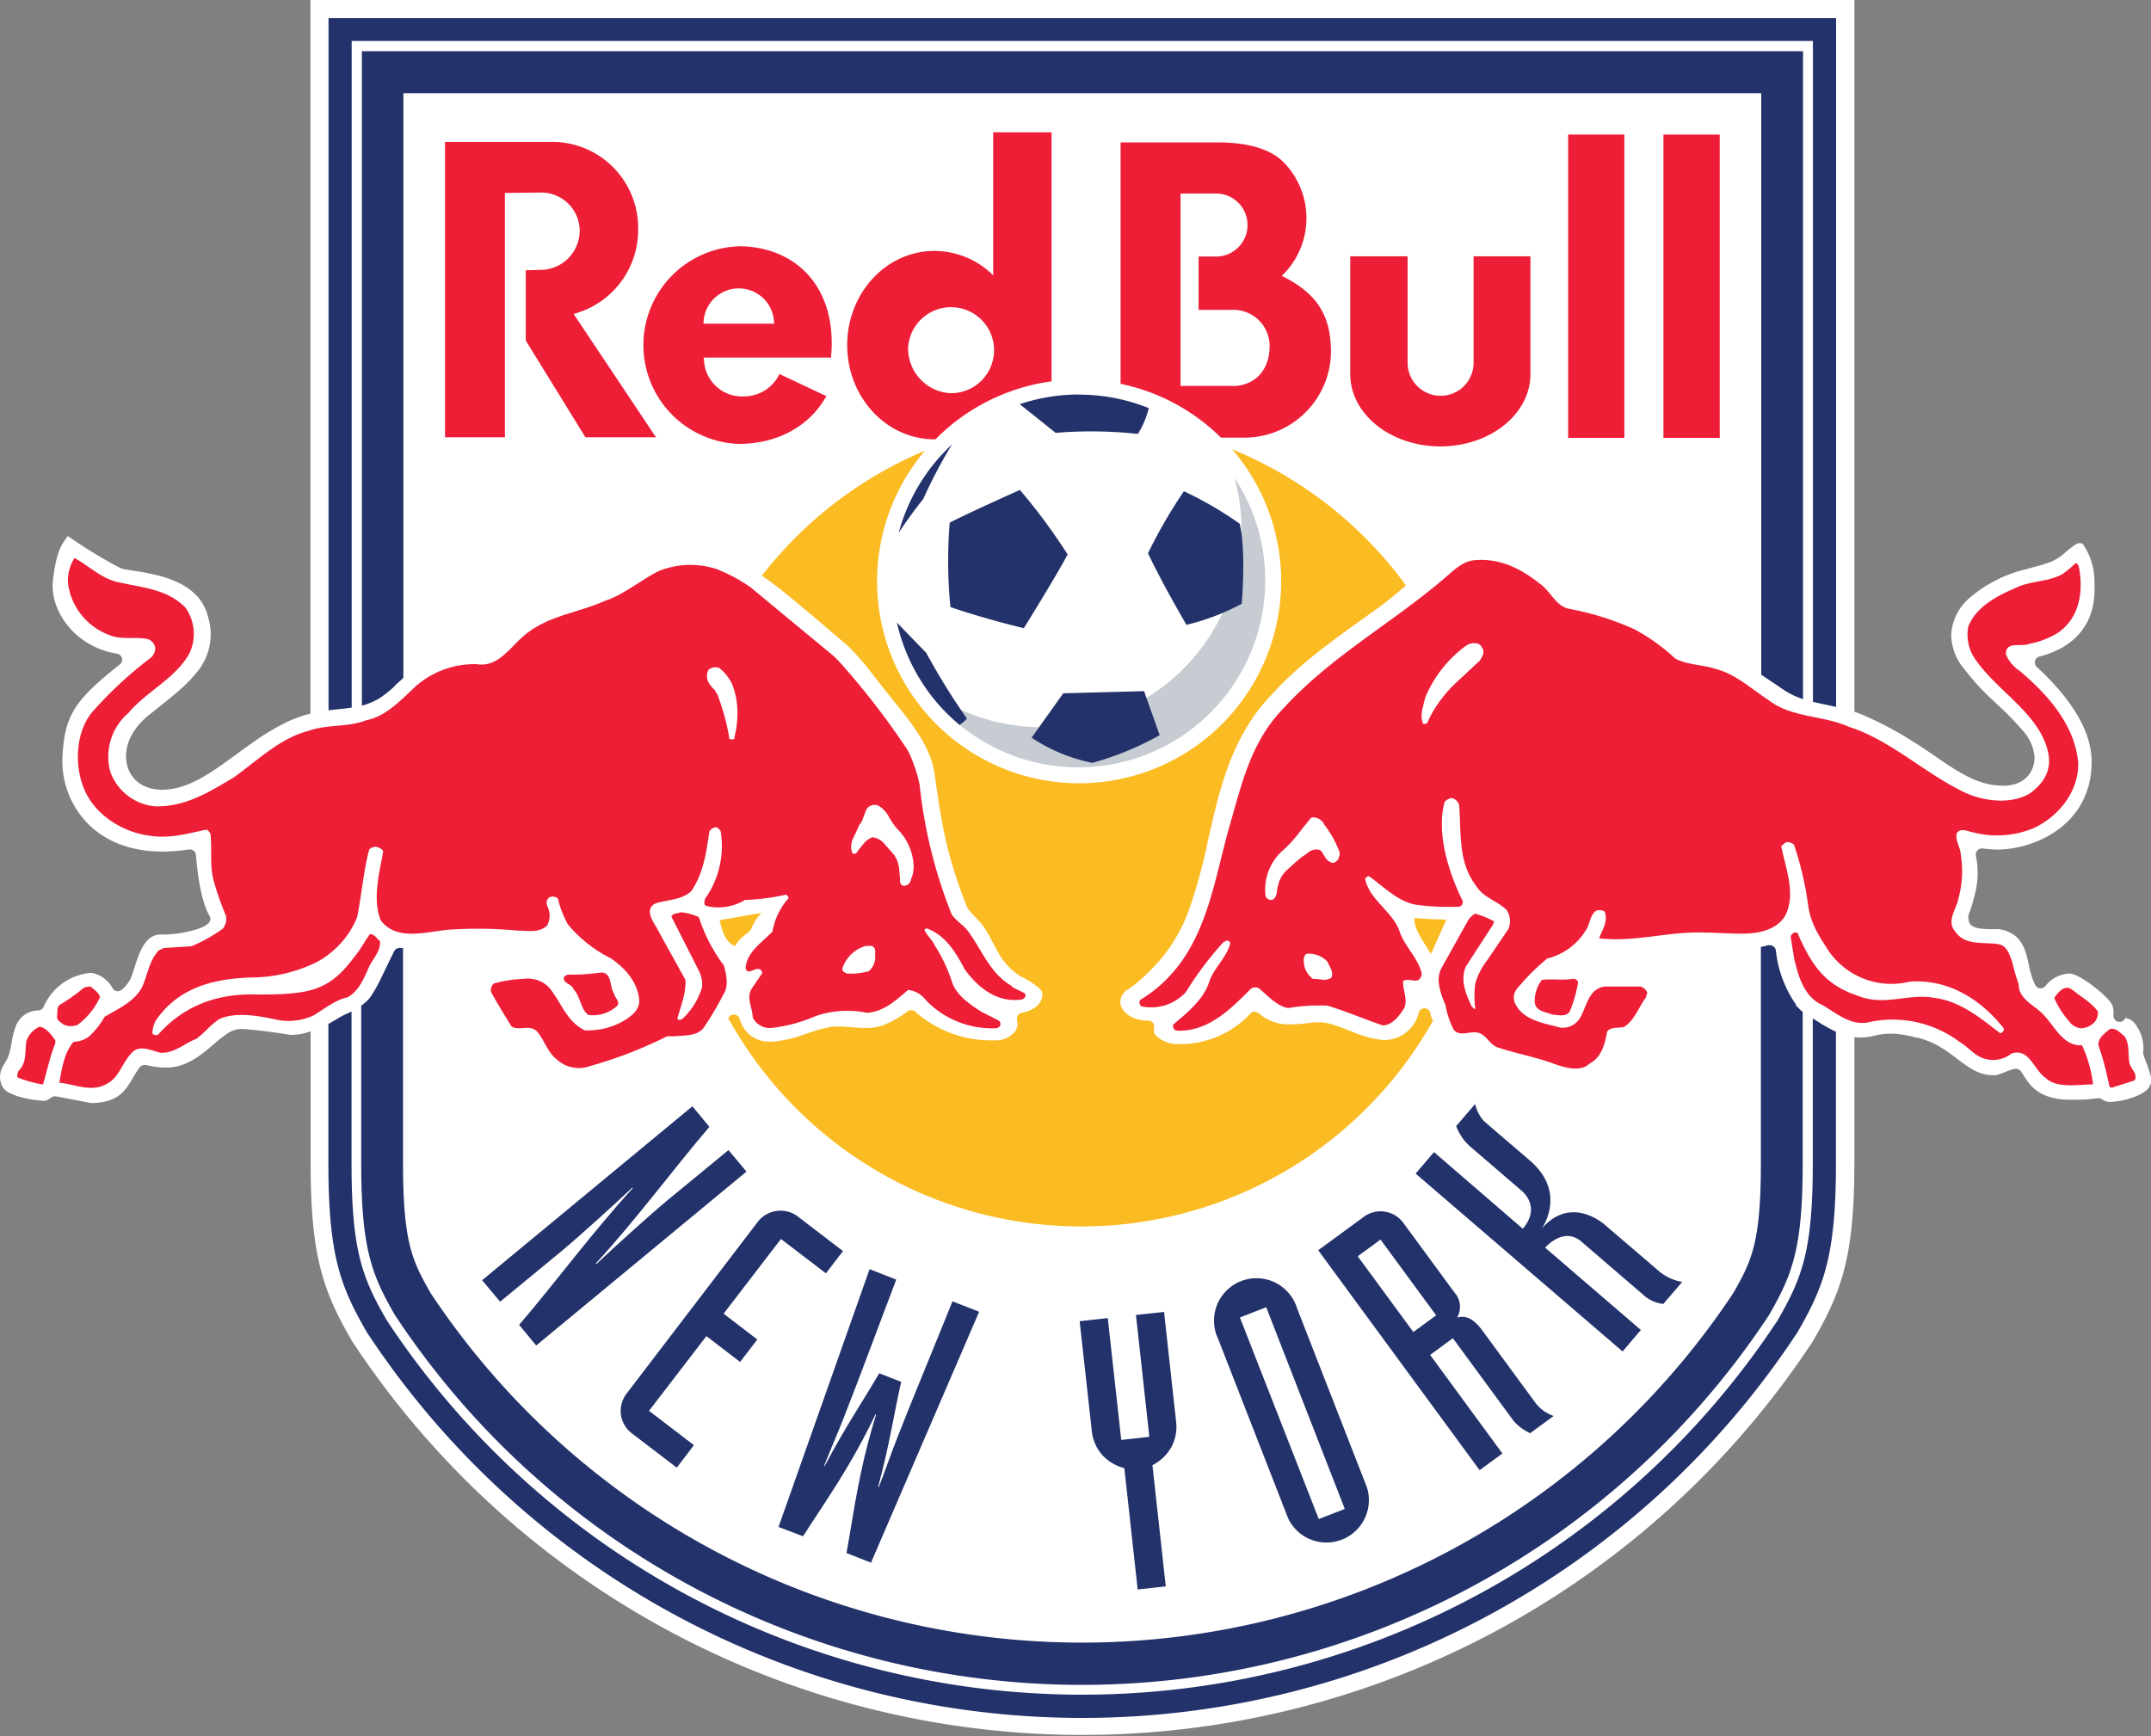 <svg xmlns="http://www.w3.org/2000/svg" viewBox="0 0 300 242.16"><rect x="0" y="0" width="300" height="242.16" fill="#808080" stroke="none"/><defs><style>.cls-1{fill:#fff;}.cls-2{fill:#23326a;}.cls-3{fill:#fabb23;}.cls-4{fill:#ed1e36;}.cls-5{fill:#c6ccd2;}</style></defs><title>NY_RedBulls</title><g id="Слой_2" data-name="Слой 2"><g id="Слой_1-2" data-name="Слой 1"><path id="path4907" class="cls-1" d="M299.87,149.8c-.11-.43-.28-.9-.41-1.27l-.13-.34c-.11-.28-.21-.55-.31-.85a2.54,2.54,0,0,1-.11-.38,1,1,0,0,1,0-.24,5.24,5.24,0,0,0-.88-3.52,2.18,2.18,0,0,0-1.62-1.2.82.82,0,0,1-.79.54h-.14a.87.87,0,0,1-.71-1c0-.11,0-.22,0-.35a2.22,2.22,0,0,0-.29-1.2c-.54-1-4.4-4.19-5.87-4.19a4.47,4.47,0,0,0-3.34,1.75.86.86,0,0,1-.66.31h-.08a.82.82,0,0,1-.66-.44,5.87,5.87,0,0,1-.35-.76,15.26,15.26,0,0,1-.57-2.1l-.11-.53c-.41-1.79-1-3.6-3.4-4.29a4.11,4.11,0,0,0-.75-.13l-.83,0h-.22a12.21,12.21,0,0,1-1.47-.09c-1-.14-1.64-.46-1.64-1.56a.87.87,0,0,1,0-.28l.27-.76a21.05,21.05,0,0,0,.69-2.41,11.71,11.71,0,0,0,.09-5.12.85.85,0,0,1,.21-.76.84.84,0,0,1,.62-.28l.12,0a15.84,15.84,0,0,0,2,.16c5.1,0,13.19-3.33,13.19-12.27,0-5.13-4.16-10-7.65-13.2a.88.88,0,0,1-.25-.83.85.85,0,0,1,.61-.62c5-1.29,7.69-4.6,7.69-9.29V82a13.47,13.47,0,0,0-.14-2.46,9,9,0,0,0-1.4-3.52.52.52,0,0,0-.48-.25.66.66,0,0,0-.21,0,2,2,0,0,0-.55.28,18.56,18.56,0,0,0-1.66,1.33,6.7,6.7,0,0,1-2.36,1.24c-.62.21-1.26.38-1.95.56l-1.11.3a18.65,18.65,0,0,0-7.82,4.15,7.32,7.32,0,0,0-2.31,4.91A7.57,7.57,0,0,0,274,93.38a32.94,32.94,0,0,0,4,4.35l.54.51c.54.52,1.09,1,1.61,1.56.78.78,1.37,1.42,1.86,2a6.29,6.29,0,0,1,1.75,3.8c0,2.4-1.71,4-4.32,4-2.87,0-5.09-1.13-8.16-3.16l-1.45-1c-1-.69-2.07-1.4-3.25-2.14a48.75,48.75,0,0,0-6.2-3.32c-.58-.26-1.16-.49-1.75-.7V0H43.3V99.54a18.06,18.06,0,0,0-3.21,1.14,32.4,32.4,0,0,0-4.74,2.83c-.79.55-1.57,1.11-2.33,1.67s-1.36,1-2,1.45c-3,2.12-5.61,3.53-8.41,3.53s-4.75-1.62-5-4.13c-.23-2.22.9-4.46,3.19-6.31l1.26-1c.94-.76,1.82-1.46,2.62-2.15a19.7,19.7,0,0,0,2.94-3A8.22,8.22,0,0,0,29,86c-.67-2.66-2.72-4.47-6.26-5.54A30.6,30.6,0,0,0,19,79.67l-.42-.07-1-.16a4,4,0,0,1-.82-.21A67.72,67.72,0,0,1,9.79,75l-.34-.23-.24.34c-.76,1.1-1.36,2-1.82,5.78-.51,4.21,3,9.35,8.94,10.29a.85.85,0,0,1,.39,1.5c-6.32,5-7.67,7.11-8,12.69a12.49,12.49,0,0,0,3.33,9.31c2.53,2.69,6.2,4.11,10.62,4.11a24,24,0,0,0,3.69-.3h.13a.86.86,0,0,1,.52.18.82.82,0,0,1,.32.6c.3,3.89,1,7,1.88,8.46a.84.84,0,0,1-.14,1.07,4,4,0,0,1-1.25.7,15.91,15.91,0,0,1-5.42.86c-1.28,0-2.22.87-3,2.75-.25.6-.45,1.25-.65,1.88l-.06.18c-.1.32-.19.61-.29.87a4.56,4.56,0,0,1-.27.65A5.57,5.57,0,0,1,17,138.05a.85.85,0,0,1-.56.21h-.14a.83.83,0,0,1-.6-.42,4.22,4.22,0,0,0-2.92-2.13h-.16a7.91,7.91,0,0,0-6.53,4.72.84.84,0,0,1-.69.52l-.15,0a3.37,3.37,0,0,0-3.07,2.26,10.22,10.22,0,0,0-.48,1.8l-.08.42c-.09.48-.18,1-.3,1.42a4.31,4.31,0,0,1-.44,1.08c-.09.18-.19.34-.29.5l-.2.34a3,3,0,0,0-.24,2.38,2.15,2.15,0,0,0,1.18,1.3,8,8,0,0,0,1.88.67,16.38,16.38,0,0,0,2.93.44,1.12,1.12,0,0,0,.55-.16c.13-.07.25-.17.4-.27a.93.93,0,0,1,.56-.2l.13,0,.63.11,1.8.36.1,0,1.71.34.67.12.45,0h0c2.67-.13,3.8-1.17,4.54-2.16.21-.28.4-.58.59-.89l.3-.51.23-.39a10.89,10.89,0,0,1,.67-1,.86.86,0,0,1,.69-.35l.22,0c.3.08.61.14.87.19.62.1,1.18.16,1.42.17l.52,0c2.52,0,4.41-1.41,6-2.73l.51-.43.71-.61a14.26,14.26,0,0,1,1.15-.87,3.57,3.57,0,0,1,2-.74h.15c.61,0,2.89.2,6.76.81a2.78,2.78,0,0,0,.51,0,7.14,7.14,0,0,0,2.34-.5v18.28c0,12.82,1.64,17.75,5.59,24.61l.22.39.25.37a121.93,121.93,0,0,0,203.19,0l.25-.37.22-.39c3.94-6.85,5.59-11.78,5.59-24.61V144.66a6.15,6.15,0,0,0,.87.06,8,8,0,0,0,2-.26,8.88,8.88,0,0,1,2.19-.27,9.73,9.73,0,0,1,1.1.06,17.82,17.82,0,0,1,2.48.49l.18,0a12.17,12.17,0,0,1,3.21,1.34,26.06,26.06,0,0,1,2.29,1.61l.19.14c1.4,1.06,2.85,2.16,4.87,2.16h.25a1.77,1.77,0,0,0,.35-.07l.39-.12c.28-.1.61-.24.93-.37a6.68,6.68,0,0,1,1.09-.34l.16,0a.84.84,0,0,1,.7.38c.11.15.21.32.33.5a11,11,0,0,0,.67,1c.78,1,2.2,2.35,5.52,2.43h.87a20.6,20.6,0,0,0,3.27-.21h.14a.83.83,0,0,1,.48.15,1.92,1.92,0,0,0,1.14.37,10.64,10.64,0,0,0,3.3-.67,6.36,6.36,0,0,0,1.55-.79A2,2,0,0,0,300,151a3.26,3.26,0,0,0-.11-1.23"/><path id="path4909" class="cls-2" d="M250.49,140.13a16.11,16.11,0,0,1-2.81-7.54.82.82,0,0,0-.38-.6.86.86,0,0,0-.46-.14,1,1,0,0,0-.25,0,6.94,6.94,0,0,1-1,.24v30.14c0,11.07-1.28,13.67-3.86,18.16a109,109,0,0,1-181.66,0c-2.57-4.49-3.86-7.09-3.86-18.16v-30h-.47a.83.83,0,0,0-.76.46c-.38.75-.75,1.51-1.09,2.23l-.63,1.29a20.07,20.07,0,0,1-1.62,2.9,5.94,5.94,0,0,1-1.26,1.17v22c0,11.76,1.42,15.45,4.64,21.06l.1.18.12.16a114.79,114.79,0,0,0,191.33,0l.11-.16.1-.17c3.23-5.62,4.64-9.3,4.64-21.07V141.14a5.81,5.81,0,0,1-1-1"/><path id="path4911" class="cls-2" d="M55.05,95.66l.31-.29.9-.81V13H245.64V94.12l1.72,1.15,1.48,1a10.66,10.66,0,0,0,2.63,1.25V7.14h-201V98.43a9.05,9.05,0,0,0,2.63-1.14,17.45,17.45,0,0,0,2-1.63"/><path id="path4913" class="cls-2" d="M49.05,98.71v-93h203.8V97.91l1.12.25.39.08c.56.11,1.13.24,1.72.38V2.53H45.82V99.08l1.46-.16c.6-.06,1.19-.12,1.77-.21"/><path id="path4915" class="cls-2" d="M253,142.18l-.17-.11v20.2c0,12.1-1.47,15.92-4.82,21.76l-.12.21-.14.2a116.18,116.18,0,0,1-193.63,0l-.14-.2-.12-.21c-3.36-5.84-4.83-9.66-4.83-21.76V141.1l-.68.31-.09.05a7.74,7.74,0,0,0-.87.44c-.54.33-1.07.65-1.59.93v19.44c0,12.82,1.68,17.15,5.25,23.37l.18.31.2.29a119.4,119.4,0,0,0,199,0l.2-.29.18-.31c3.57-6.22,5.25-10.55,5.25-23.37V143.92a22.27,22.27,0,0,1-2.45-1.36c-.2-.14-.4-.26-.61-.38"/><path id="path4917" class="cls-3" d="M197.3,128.07c-.26,1.53,1.71,3.93,2.27,5,.28-.56,1.92-4.32,2.17-4.78-.8-.05-3-.07-4.44-.24"/><path id="path4919" class="cls-3" d="M102.51,132c.78-1.39,1.64-1.61,2.22-2.32a7.39,7.39,0,0,1,1.45-2.32c-1.58.24-4.56.8-5.83,1,.29.9.57,3,2.16,3.6"/><path id="path4921" class="cls-3" d="M199.73,142.25c-.09-.3-.17-.62-.25-.94a.85.85,0,0,0-.79-.66h0a.85.85,0,0,0-.81.6,5,5,0,0,1-4.64,3.83H193a13.9,13.9,0,0,1-4.36-1.15l-.55-.21c-.61-.23-1.21-.46-1.77-.65a8.22,8.22,0,0,0-1.87-.46l-.36,0-.55,0c-.35,0-.72.06-1.1.1a20.68,20.68,0,0,1-2.42.18h-.19a6.21,6.21,0,0,1-4.25-1.53.85.85,0,0,0-.58-.23.87.87,0,0,0-.61.26,13.39,13.39,0,0,1-10,4.26h-.35a4.34,4.34,0,0,1-2.86-1.24,1.14,1.14,0,0,1-.22-1,.85.85,0,0,0-.16-.72.84.84,0,0,0-.65-.32c-2.21,0-3.52-1.1-3.84-2.12a2,2,0,0,1,.95-2.2l.22-.15c.3-.21.67-.46,1.15-.86a29.42,29.42,0,0,0,2.54-2.43,22.49,22.49,0,0,0,4.83-8.19,75,75,0,0,0,2.49-9.25l.11-.47c1.45-6.38,3.09-13.63,8.32-19.34,3.86-4.22,6.81-6.54,15-12.35,1.39-1,2.8-2.16,4.17-3.34a56.44,56.44,0,0,0-24.25-19,28.18,28.18,0,1,1-42.84.2A56.4,56.4,0,0,0,106.26,80.3c1.46,1,2.87,2.11,4.58,3.52,1.16,1,2.43,2,3.91,3.29l3.52,3a36.27,36.27,0,0,1,3,3.39c.4.5.78,1,1.16,1.48.54.7,1.05,1.36,1.5,1.91,3.66,4.48,5.91,7.46,6.43,11.14,1,7.17,1.67,11.25,4.48,18.44a2.63,2.63,0,0,0,.33.51,5.91,5.91,0,0,0,.54.61l.64.68c.22.23.43.46.61.68a14,14,0,0,1,1.16,1.87l.29.55c.26.48.52,1,.8,1.46a8.91,8.91,0,0,0,3.19,3.4,11.4,11.4,0,0,1,2.59,1.67,1.19,1.19,0,0,1,.4.9,2.26,2.26,0,0,1-.78,1.54,4.25,4.25,0,0,1-2.09.93.83.83,0,0,0-.57.38.87.87,0,0,0-.1.67,1.85,1.85,0,0,1-.32,1.62,3.51,3.51,0,0,1-2.79,1.18h-.54a15.91,15.91,0,0,1-10.56-4,.86.86,0,0,0-.56-.22.9.9,0,0,0-.5.16l-.22.17a13,13,0,0,1-2.73,1.59,6.39,6.39,0,0,1-2.9.57c-.42,0-.83,0-1.22-.05l-.82-.06-1.22-.09h-.64a5.79,5.79,0,0,0-1.17.09,22.49,22.49,0,0,0-3.06.87l-.72.24a16,16,0,0,1-4,.9h-.32a4.2,4.2,0,0,1-4-2.16,6.26,6.26,0,0,1-.4-1,.83.83,0,0,0-.73-.6h-.08a.83.83,0,0,0-.75.46l0,.1a56.26,56.26,0,0,0,98.31.2.14.14,0,0,0,0-.06"/><path id="path4923" class="cls-4" d="M89,32A12,12,0,0,0,77.14,19.79H62.07V61h8.35V26.91l5-.05a5.36,5.36,0,0,1,5.43,5.4,5.49,5.49,0,0,1-5.58,5.39l-1.94.05v9.81L81.65,61h9.84L80,43.79A12.1,12.1,0,0,0,89,32"/><path id="path4925" class="cls-4" d="M98.12,45.15a4.92,4.92,0,1,1,9.84,0ZM103,34.36a13.79,13.79,0,0,0,0,27.56c5.61,0,10-2.6,12.25-6.66l-6.54-3.09a5.5,5.5,0,0,1-5.05,3.13,5.31,5.31,0,0,1-5.48-5.13c0-.18-.07-.11-.05-.29h17.79c0-.56.08-1.14.08-1.73.12-8.91-5.65-13.8-13-13.8"/><path id="path4927" class="cls-4" d="M126.66,48.4a6,6,0,1,1,6,6.45,6.23,6.23,0,0,1-6-6.45m20,4.81V18.46h-8.14l0,19.95A11.66,11.66,0,0,0,130.33,35c-6.72,0-12.17,5.88-12.17,13.14s5.45,13.14,12.17,13.14h.14a28.08,28.08,0,0,1,16.15-8.08"/><path id="path4929" class="cls-4" d="M232,61.08h7.85V18.77H232Z"/><path id="path4931" class="cls-4" d="M205.52,50.61a4.6,4.6,0,0,1-9.2,0V35.75h-8V52.19c0,5.57,5.63,10.08,12.57,10.08s12.56-4.51,12.56-10.08V35.75h-7.93V50.61Z"/><path id="path4933" class="cls-4" d="M172.16,53.83h-7.51V27h5.24a4.4,4.4,0,0,1,0,8.78h-2.72v7.44h5a5.06,5.06,0,0,1,4.9,5.31c-.1,3-1.87,5.13-4.9,5.33m6.57-15.35A11.14,11.14,0,0,0,179.37,23c-1.88-2.18-5.19-3.14-9.67-3.14H156.29V53.54a28,28,0,0,1,14,7.51h3.34a12.08,12.08,0,0,0,12-11.91c0-4.72-1.58-8.08-6.87-10.66"/><path id="path4935" class="cls-4" d="M218.71,61.08h7.84V18.77h-7.84Z"/><path id="path4937" class="cls-5" d="M129.32,96.32a27.75,27.75,0,0,0,43.73-24.87,29,29,0,0,0-.86-4.78,26.07,26.07,0,0,1-42.87,29.65"/><path id="path4939" class="cls-2" d="M142.81,87.63c-6.09-1.47-10.25-2.95-10.25-2.95a64,64,0,0,1-.1-11.77c2.63-1.37,9.79-4.57,9.79-4.57a82.54,82.54,0,0,1,6.65,9c-1.57,3-6.09,10.26-6.09,10.26M132.77,62a69.2,69.2,0,0,0-4,7.6c-1.52,1.9-2.85,3.84-3.42,4.69A26.05,26.05,0,0,1,132.77,62m27.35,15.16a68.06,68.06,0,0,1,5-8.63,49.94,49.94,0,0,1,7.77,4.52s.91,2.84.3,11.17a32.37,32.37,0,0,1-7.71,2.94s-3.1-5.23-5.38-10M148.29,96.71l11.27-.3,2.18,6.14a41.62,41.62,0,0,1-9.39,3.86,23.49,23.49,0,0,1-8.47-3.51Zm2.21-41.66a25.93,25.93,0,0,1,9.72,1.88,12.27,12.27,0,0,1-1.52,3.6,60.1,60.1,0,0,0-11.47-.15l-5-4a25.82,25.82,0,0,1,8.29-1.35m-16.7,46.08a26,26,0,0,1-8.73-14.27c1.39,1.45,4.09,4.22,4.09,4.22a94.3,94.3,0,0,0,5.68,9.18,6.15,6.15,0,0,1-1,.87"/><path id="path4941" class="cls-2" d="M67.24,178.58l2.51,3,8.5-7c2.59-2.15,7.6-6.71,9.93-8.91l.07.08c-5.78,6.31-10.57,12.9-15.85,19.06l2.38,2.88,29.33-24.26-2.51-3-8.51,7c-2.58,2.14-7.6,6.71-9.93,8.91l-.07-.09c5.79-6.3,10.58-12.89,15.85-19.06l-2.37-2.87L67.24,178.58Z"/><path id="path4943" class="cls-2" d="M117.51,174.47l-6.27-4.8a4,4,0,0,0-5.53.74l-18.33,24a3.94,3.94,0,0,0,.74,5.53l6.27,4.79,2.39-3.14-6.26-4.79,8-10.42,4.7,3.6,2.4-3.13-4.7-3.6,8-10.42,6.27,4.79,2.4-3.13Z"/><path id="path4945" class="cls-2" d="M108.58,213,112,214.3c3.13-4.9,6.58-9.62,10.1-17l.1,0c-2.43,7.81-3.1,13.62-4.14,19.34l3.42,1.34,15.08-35-3.72-1.45c-2.54,6.33-5.2,12.67-7.69,19-.89,2.28-1.69,4.6-2.58,6.89l-.1,0c1.65-6.11,2.24-10.4,3.22-14.66l-3.07-1.2c-2.18,3.79-4.66,7.34-7.6,12.94l-.09,0c.89-2.28,1.88-4.52,2.78-6.81,2.49-6.35,4.85-12.81,7.29-19.19l-3.72-1.46L108.58,213Z"/><path id="path4947" class="cls-2" d="M158.67,221.72l3.92-.43-1.86-16.91a6.35,6.35,0,0,0,2.62-2.48,6,6,0,0,0,.69-3.51L162.35,183l-3.92.43,1.87,17-3.92.43-1.88-17-3.92.44,1.7,15.36a6,6,0,0,0,1.43,3.28,6.25,6.25,0,0,0,3.1,1.85l1.86,16.91Z"/><path id="path4949" class="cls-2" d="M187.6,210.47l-3.67,1.43-11-28.12,3.67-1.43,10.95,28.12Zm-7.95,1.32a5.92,5.92,0,0,0,11-4.3l-9.75-25a5.92,5.92,0,1,0-11,4.29l9.75,25Z"/><path id="path4951" class="cls-2" d="M189.36,175.24l3.18-2.33,7.76,10.57-3.18,2.33Zm17,29.84,3.18-2.33L199.46,189l3.17-2.33,8.43,11.48a6.59,6.59,0,0,0,2.36,1.77l3.26-2.4a5.58,5.58,0,0,1-2.44-1.71l-7.51-10.23c-1.39-1.89-2.51-2.06-3.5-1.79a3,3,0,0,0-.38-3.5l-7.13-9.71a3.93,3.93,0,0,0-5.51-.84l-6.36,4.66,22.52,30.69Z"/><path id="path4953" class="cls-2" d="M205.74,154l-2.65,3.08a7.26,7.26,0,0,0,1.86,2.77l7.25,6.23s2.86,2.2.18,5.32L200,160.71l-2.56,3,28.86,24.81,2.55-3-13.35-11.48s2.56-3,5.05-.85l8.57,7.37a5,5,0,0,0,2.86,1.33l2.64-3.07a6.81,6.81,0,0,1-3.45-1.68L224,171s-4.74-4.53-9,.41c0,0,3.68-5-1.67-9.56L207,156.42a5.13,5.13,0,0,1-1.26-2.43"/><path id="path4955" class="cls-4" d="M80,138c1,1.08.94,2.75,2.07,3.58A5,5,0,0,0,86,140.38c.64-.54-.29-1.23-.39-1.87-.64-.93-.2-2.8-1.77-2.85a31.17,31.17,0,0,1-4.72.3l-.44.29c-.29.94,1.08.94,1.32,1.77"/><path id="path4957" class="cls-4" d="M5.5,143.23a3.34,3.34,0,0,0-1.82,2c-.25,1.58.1,3-1.13,4.18,0,.29-.34.64,0,.93a17.22,17.22,0,0,0,3.44.94c.59-1.92,1-4,1.72-5.7v-.5c-.59-.73-1.18-1.67-2.16-1.86"/><path id="path4959" class="cls-4" d="M127.29,122s-.15.42-.15.42l-.13.43a1,1,0,0,1-.71.68.58.58,0,0,1-.53-.08.64.64,0,0,1-.24-.5s0-.44,0-.44l-.15-1.51a4,4,0,0,0-.65-1.7l-.67-.78-.75-.85a2.47,2.47,0,0,0-1.63-.87,2.73,2.73,0,0,0-1.21.86l-.53.64-.46.62c-.16.29-.54.13-.54.12l-.07,0,0-.07a2.24,2.24,0,0,1-.16-.85,3.05,3.05,0,0,1,.29-1.23l.4-.82.45-1,.07-.09a2.22,2.22,0,0,0,.42-.77l.12-.33.27-.69a1.29,1.29,0,0,1,1.9-.73A3.8,3.8,0,0,1,124,114l.22.36.28.46.58.74a7.81,7.81,0,0,1,2.35,5.19,6.56,6.56,0,0,1-.14,1.31m-6,13.39s0,0,0,0h-.05a8.8,8.8,0,0,1-3.06.35h-.07l-.2-.09-.22-.14a.49.49,0,0,1-.18-.55,4.81,4.81,0,0,1,3.29-3.08h.36l.36,0a.73.73,0,0,1,.54.61c0,.24,0,.5,0,.77a2.46,2.46,0,0,1-.81,2.06M102.54,103l-.12,0a.1.1,0,0,0,0,0l0,0a.48.48,0,0,1-.63.07l-.07,0a.37.37,0,0,1,0-.08,31.38,31.38,0,0,0-1.62-6l-.45-.78L99.41,96,99,95.47a1.86,1.86,0,0,1-.2-2l.05-.06a1.41,1.41,0,0,1,1.42-.23l.06,0a6.63,6.63,0,0,1,1.77,2.23,10.78,10.78,0,0,1,.75,4.1,13,13,0,0,1-.45,3.41l.12,0m38.57,34.61c-3-1.73-4.13-5-6-7.52-.63-.94-1.76-1.53-2.36-2.46a67.77,67.77,0,0,1-4.47-18.08,19.16,19.16,0,0,0-1.67-4.82,105.57,105.57,0,0,0-9.43-12.23c-.3-.3-.3-.33-.93-.94L104.65,81.9A23.29,23.29,0,0,0,100,79.4a11.76,11.76,0,0,0-8.2.29C89.27,81,87,82.94,84.36,83.82c-3.83,1.72-8.16,2.06-11.45,5-1.91,1.68-3.54,4.28-6.39,3.83a12.38,12.38,0,0,0-8.45,3c-2.16,2-4.22,4.28-7,4.82-2.46,1-5.46.54-8,1.47-4,1-7.13,4.13-10.52,6.54-3.39,2-6.63,4.07-10.86,4a7.33,7.33,0,0,1-6.29-4.77,8,8,0,0,1,2.51-8.25c2.51-3,6.48-4.77,8.45-8.21a6.31,6.31,0,0,0-.49-6.48c-2.6-2.71-6.34-2.81-9.73-3.64-2.16-.59-3.83-2.26-5.75-3.29a5.81,5.81,0,0,0-.88,3.73,8.93,8.93,0,0,0,5.7,7c1.72.74,3.68.2,5.45.59a1.6,1.6,0,0,1,1,1.22,1.9,1.9,0,0,1-.58,1.33,56.63,56.63,0,0,0-8,7.37c-2.45,2.66-2.75,7.32-1.47,10.67,1.43,3.83,5.41,6.33,9.24,6.82,2.8.45,5.31-.29,7.86-.83.34,0,.49.34.64.54.24,2.26-.1,4.27.39,6.34a39.14,39.14,0,0,0,1.77,5.11,2.21,2.21,0,0,1-.44,1.82A21.51,21.51,0,0,1,26.68,132l-3.83.24-.74.35c-1.43,1.67-1.48,3.39-2.36,5.25-1.18,2-3.34,2.9-5.16,4a12.09,12.09,0,0,1-2.06,2.65,3.79,3.79,0,0,1-2.26.84c-1.33,1.52-1.62,3.64-2,5.7,2.16.2,4.42,1.38,6.54.2,1.81-.84,2.21-3,3.58-4.38,1.08-1.18,2.71-.29,4,0,1.92.1,3.29-1.27,4.92-1.91,1.12-.74,2.06-2,3.24-2.76,2.26-1.07,5.4-.49,7.76,0a8.24,8.24,0,0,0,5.45-.55c1.53-.93,2.95-2.11,4.67-2.5,1.52-.78,2.26-2.51,2.9-3.93.49-1.33,1.77-2.36,1.67-3.88-.39-.35-.83-1.09-1.42-1-.74,1-1.28,2.12-2.12,3.1-3.55,4.85-6.34,5.31-13.56,5.31-5.35-.2-10.17,1.43-13.85,5.6a.68.68,0,0,1-.79-.15,3.67,3.67,0,0,1,.59-2c3.3-4.66,8.4-5.75,13.81-5.84a21,21,0,0,0,8.25-2,12.42,12.42,0,0,0,5.9-6.4c.63-3.09.88-6.43,1.67-9.38.1-.29.83-.51,1.08-.42s.88.32.88.67c-.54,3-1.52,6.63-.34,9.57,2.36,3.11,6.73,1.43,9.93,1.28a58.85,58.85,0,0,1,9.22.16c1.57,0,2.73.34,4-.64a2.82,2.82,0,0,0,.38-1.86c-.1-.89-.84-1.42,0-2.16a1.13,1.13,0,0,1,1.18.18,13.57,13.57,0,0,0,1.42,3.64,18.73,18.73,0,0,0,6,4.72c2.06,1.42,3.79,3.44,3.93,5.94,0,1.28-1.17,2.16-2.16,2.75a9.92,9.92,0,0,1-5.45,1.33c-2.61-1.28-3.29-4-5-6A4.12,4.12,0,0,0,73,136.55a17.74,17.74,0,0,0-4.13.64,1.3,1.3,0,0,0-.39,1.18c.88,1.61,1.87,3.19,2.85,4.81,1.13.69,2.7-.4,3.68.83s1.38,2.81,2.66,3.79a4.56,4.56,0,0,0,4.71.88,59.61,59.61,0,0,0,10.67-4.13h1.12c1.38-.14,2.91,0,3.89-1.08a38.93,38.93,0,0,0,2.8-4.71c.83-1.13.44-2.86.1-4.08a23,23,0,0,1-3.49-6.74,7.74,7.74,0,0,0-2.51-.69c-.44.2-1.08.1-1.33.59l3.89,7.67a4.1,4.1,0,0,1,.39,2.21,10,10,0,0,1-2.7,4.38c-.25.15-.54.29-.74,0,.44-1.67,1.23-3.49,1.13-5.41l-3.78-6.83c-.44-.93-1.23-1.77-1.18-2.85a1.28,1.28,0,0,1,.83-1c1.67-.54,3.69-.44,5-1.77,1.68-2.61,2-5.16,2.47-8.26a1.22,1.22,0,0,1,.79-.57c.29-.1.63.33.77.48a12.73,12.73,0,0,1-2.16,9.48c-.09.34-.24.79.15,1a7.14,7.14,0,0,0,5.4-.83,30.51,30.51,0,0,0,5.71-.74.64.64,0,0,1,.39.49,9.38,9.38,0,0,0-2.26,4.67c-1.48,1.53-3.59,2.85-3.74,5.07.25,1.07,1.18,0,1.82.14a.58.58,0,0,1,.49.59l-1.47,2.16c-.79,1.28.15,2.75.15,4a2.65,2.65,0,0,0,2.55,1.48,21.32,21.32,0,0,0,6.14-1.63,13.41,13.41,0,0,1,7.23-.49c2.31-.14,4-1.67,5.74-3.19a3.51,3.51,0,0,1,2.41,1.33,12.71,12.71,0,0,0,10,4l.34-.2a.58.58,0,0,0-.15-.88l-2.31-1.18c-1.62-1-3.63-2.41-4.17-4.23a21.75,21.75,0,0,0-2.36-5c-.34-.79-1.13-1.43-1.47-2.22.09-.1.19-.24.34-.19,2.55.88,4.08,3.39,5.25,5.65,1.87,2.6,4.57,4.81,8.11,4.23l.3-.25a.51.51,0,0,0,0-.59l-1.77-.88Z"/><path id="path4961" class="cls-4" d="M10.66,143.08a10,10,0,0,0,3.29-4c-.15-.54-.69-.93-1.13-1.33-.29-.24-.73-.05-1.08,0a26.14,26.14,0,0,1-3.39,2.41c-.49.34-.29,1.08-.39,1.62s.59.84.88,1.13a2.53,2.53,0,0,0,1.82.1"/><path id="path4963" class="cls-4" d="M219.22,136.55c-1.32.24-2.85-.05-4.17.14a4.79,4.79,0,0,0-1,3.15c.15,1.23,1.53,1.32,2.41,1.67.84.09,2.06.39,2.51-.49a19.13,19.13,0,0,0,1.13-4,.67.67,0,0,0-.89-.44"/><path id="path4965" class="cls-4" d="M206.81,91.39l-.21.41-.23.37-1.55,1.44-1.66,1.55a18.5,18.5,0,0,0-2.75,3.22,14.43,14.43,0,0,0-1.31,2.38.46.46,0,0,1-.57.19l-.1,0,0-.09a3,3,0,0,1-.16-1,4.69,4.69,0,0,1,.09-.88l.3-1.23.16-.55A17,17,0,0,1,204.57,90a2.06,2.06,0,0,1,1.5-.23,1,1,0,0,1,.64.59,1.07,1.07,0,0,1,.18.6,1.12,1.12,0,0,1-.08.43l.12,0-.12,0m-20,27.94-.14.47a1.74,1.74,0,0,1-.44.46.58.58,0,0,1-.65,0,1.36,1.36,0,0,1-.64-.5l-.21-.32-.18-.31c-.22-.38-.43-.67-.94-.63a1.74,1.74,0,0,0-1.09.37l-.32.24-.18.13-.52.35-.7.6-.31.26-1,.92a4.05,4.05,0,0,0-1.23,2.13l-.14.52,0,.22-.06.32a1.35,1.35,0,0,1-.54.94.9.9,0,0,1-.75-.14.67.67,0,0,1-.28-.52,7.31,7.31,0,0,1,2.28-6.08,15.25,15.25,0,0,0,2.13-2.24l.64-.82,1.29-1.59.15-.08a1.73,1.73,0,0,1,1.72,1,15.15,15.15,0,0,1,2.09,3.73,1.27,1.27,0,0,1,.05.34,1.48,1.48,0,0,1,0,.21m-1.13,17,0,.06a1.9,1.9,0,0,1-1.27.29l-.94-.11-.32,0-.06,0a3.13,3.13,0,0,1-1.28-2.67,1,1,0,0,1,.37-.84l0,0h.07a3.59,3.59,0,0,1,2.9,1.15l0,.06.19.38.29.61.12,0-.12,0a1.64,1.64,0,0,1,.13.62,1.21,1.21,0,0,1-.13.56m104.68,9.39c-2.51.15-3.74-2.55-5.21-4.13-1.23-1.42-3.63-2.25-3.58-4.37a29.76,29.76,0,0,1-.94-3.24c-.34-.88-.69-2.16-1.87-2.36-2.11-.34-4.66.24-6-1.72-1.37-1.48.15-3.19.39-4.62a14.25,14.25,0,0,0,.35-6.09c-.05-1.09-.79-2-.59-3,.49-.93,1.67-.25,2.4-.15a13.21,13.21,0,0,0,8.5-.68c3.44-1.68,6.2-5.16,6.05-9.14-.49-5.16-4.18-9.39-8.16-12.73a5.3,5.3,0,0,1-1.91-2.26c-.1-2,2.16-1,3.29-1.52a11.67,11.67,0,0,0,3.88-1.48c3-2,3.64-5.55,3.05-9-.1-.29-.1-.74-.54-.74a13.86,13.86,0,0,1-1.77,1.48c-1.92,1.13-4.48.93-6.49,1.92-2.51,1.08-5.6,2.6-6.68,5.45a6.08,6.08,0,0,0,.69,4.08c3,4.81,9.48,8,10.51,13.75.39,2.36-.78,4.08-2.6,5.41-2.76,1.67-6.88,1.08-9.63-.39-5.31-2.66-9.93-7.08-15.63-8.9-3.58-1.62-8-1.23-11.2-3.73-2.41-1.58-4.62-3.64-7.32-4.32-1.87-.64-4-.55-5.7-1.48a27.06,27.06,0,0,0-5.7-4.08,39,39,0,0,0-9.14-2.85c-1.87-.44-2.55-2.5-4.08-3.54-2.6-2.06-5.5-3.53-9-3.24-1.47.1-2.6,1.08-3.73,2.07-7.52,6.58-16.12,11.1-23,18.62-4.63,4.77-5.85,10.81-7.57,16.65-2.46,8.85-3.49,18.58-12.38,24a.69.69,0,0,0,.14.89,6.54,6.54,0,0,0,6.24-2,45.67,45.67,0,0,1,5.21-6.93l.5-.25c.24.05.53.2.43.54-.58,2-2.35,3.39-2.94,5.35-.79,2.36-3,4.18-5,5.85l0,.3a.64.64,0,0,0,.5.54c4.32.19,7.42-2.9,10.31-5.8a1.08,1.08,0,0,1,1.09-.15c1.27,1,2.45,2.46,4.12,2.8a26.43,26.43,0,0,1,5.51-.34c2.6.79,5.11,1.87,7.71,2.75,1.32,0,2.31-1.33,3-2.41.54-1.27-.25-2.55-.15-3.78.64-.39,1.38.1,2.06-.1a1.15,1.15,0,0,0,.54-.88c-.49-2.26-2.5-3.94-3.14-6.05-1-2.7-4.18-4.32-4.77-7.22.15-.2.39-.49.64-.3,2.12,1.53,4,3.54,6.59,3.93a33.76,33.76,0,0,0,5.94.25.68.68,0,0,0,.44-.79,30.74,30.74,0,0,1-2.11-5.45c-.69-2.41-1.18-5.75-.39-8.4.14-.2.78-.58,1.08-.48a1.47,1.47,0,0,1,.93.92c.29,4.18-.14,8,2.36,11.3,1.08,1.72,2.95,2.06,4.28,3.39a2.9,2.9,0,0,1,.24,2.61l-3,4.42a9.55,9.55,0,0,0-1.62,3.15,12.63,12.63,0,0,0,0,3.58c-.19.1-.29-.19-.49-.29-.79-1.62-1.67-3.69-.84-5.6l3.79-5.85.15-.45a11.43,11.43,0,0,0-2.66-1.08,3.07,3.07,0,0,0-1,1L201,135.12a3.75,3.75,0,0,0-.3,2.21,10.09,10.09,0,0,0,.89,2.8,12.28,12.28,0,0,0,1.17,3.54c.94,1,2.22.1,3.4.39s1.62,1.72,2.79,2.07c2.66.88,5.51,1.37,8.16,2.4,1.38.44,3.34,1,4.57-.15,1.72-.93,2.16-2.74,2.46-4.47.54-.73,1.62-.44,2.41-.68,1.47-1,2-2.75,3-4.08l.2-.69a1.46,1.46,0,0,0-.94-.84h-5c-2.31.3-2.51,2.86-3.48,4.43a2.77,2.77,0,0,1-2.76,1.28c-2.36-.64-5.25-1-6.34-3.54a2,2,0,0,1,.35-1.87,31.16,31.16,0,0,1,4.22-4.22,8.7,8.7,0,0,0,5.41-4c.59-.84.49-2.06,1.47-2.7.3-.05,1-.07,1.15.22.44,1.43-.35,2.45-.8,3.68,5.36.54,9.51-1,14.72-.81,2.21,0,4.19.25,6.35.1s4.52-1,5.21-3.24c1-2.9-.38-6.19-.88-8.94l.6-.47c.34-.2.92.07,1.17.27a44.66,44.66,0,0,1,2,8.6c.39,2.51,1.48,4.14,2.85,6.25a10.63,10.63,0,0,0,11.31,4.27c5.3-.39,9.87,2.41,13.11,6.53v.25c-.1.19-.29.44-.54.39-2.8-2.16-5.6-4.47-9.19-4.91-3.62-.66-6.88,1.23-10.66-.3-4.56-1.5-6.47-4.31-8.4-8.8h-.4a.75.75,0,0,0-.53.65l.49,3c.59,2.46,1.38,5.36,4,6.49,2.06,1.23,4.07,3,6.63,2.31a15.54,15.54,0,0,1,12.43,2.8c1.13.64,2,1.82,3.24,2.26a4.12,4.12,0,0,0,4-.64c2.51-.83,3.1,2.31,4.82,3.44,1.52,1.47,4.56.86,6.58.86l-.05-.22a17.78,17.78,0,0,0-1.57-5.36"/><path id="path4967" class="cls-4" d="M297,148.29c-.24-1.13.05-2.7-.69-3.74-.64-.49-1.22-1.22-2.06-1-.69.59-1.72,1.28-1.57,2.31a35,35,0,0,1,1.33,4.86c.19.35,0,1,.54,1l3.14-1c.54-.88-.49-1.57-.69-2.4"/><path id="path4969" class="cls-4" d="M289,138.07c-1-.84-2,.39-2.5,1.13a12.63,12.63,0,0,0,2.06,3.24,2.29,2.29,0,0,0,1.72,1,2.74,2.74,0,0,0,1.72-.73,2,2,0,0,0,.59-1.62c-.94-1.28-2.41-2.07-3.59-3.05"/></g></g></svg>
